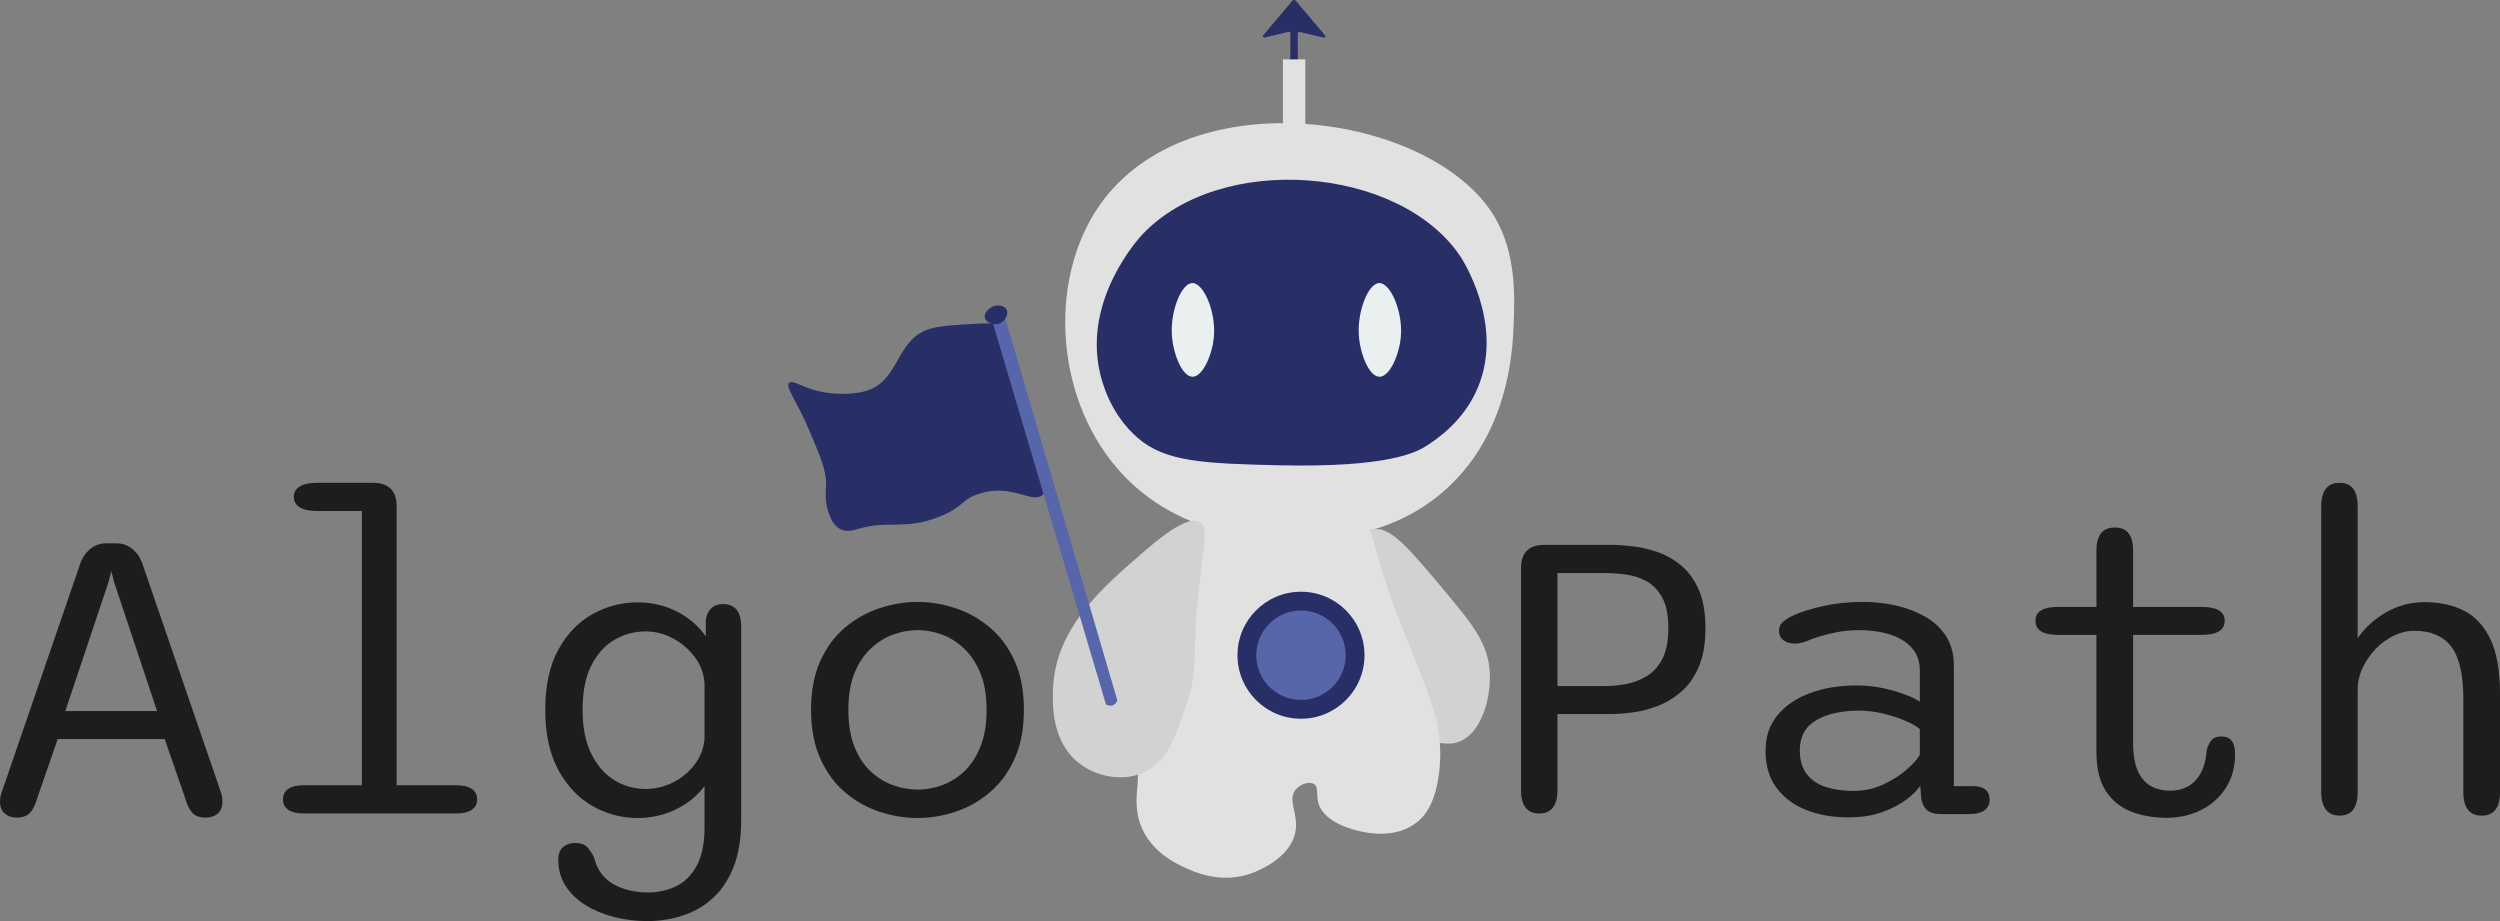 <?xml version="1.0" encoding="UTF-8"?>
<svg id="Calque_1" data-name="Calque 1" xmlns="http://www.w3.org/2000/svg" viewBox="0 0 2877.85 1060.3">
  <rect x="0" y="0" width="2877.85" height="1060.3" fill="#808080" stroke="none"/>
  <defs>
    <style>
      .cls-1 {
        fill: #e1e1e1;
      }

      .cls-2 {
        fill: #5765ab;
      }

      .cls-3 {
        fill: #1d1d1b;
      }

      .cls-4 {
        fill: #d3d2d2;
      }

      .cls-5 {
        fill: #282f67;
      }

      .cls-6 {
        fill: #eaf0f0;
      }
    </style>
  </defs>
  <path class="cls-3" d="M18.98,941.16c-5.5,0-10.03-1.58-13.61-4.74-3.58-3.16-5.37-7.74-5.37-13.74,0-1.66.16-3.45.5-5.37.33-1.91.91-3.95,1.75-6.12l89.42-260.26c2.33-7.66,6.2-13.82,11.61-18.48,5.41-4.66,11.61-6.99,18.61-6.99h12.24c7.16,0,13.45,2.33,18.86,6.99,5.41,4.66,9.28,10.83,11.61,18.48l89.42,260.26c.83,2.17,1.37,4.21,1.62,6.12.25,1.91.37,3.71.37,5.37,0,6.16-1.79,10.78-5.37,13.86-3.58,3.08-8.2,4.62-13.86,4.62-6.99,0-12.2-1.91-15.61-5.74-3.41-3.83-6.21-9.74-8.37-17.73l-23.23-66.94h-123.14l-23.23,66.94c-2.17,7.99-4.96,13.9-8.37,17.73-3.41,3.83-8.7,5.74-15.86,5.74ZM75.18,818.52h105.65l-49.7-149.11c-.5-2.33-1-4.5-1.5-6.49-.5-2-1-3.83-1.5-5.5-.34,1.67-.79,3.5-1.37,5.5-.58,2-1.12,4.16-1.62,6.49l-49.95,149.11Z"/>
  <path class="cls-3" d="M350.43,936.41c-8.49,0-14.74-1.41-18.73-4.25-4-2.83-5.99-6.74-5.99-11.74,0-5.33,2-9.4,5.99-12.24,4-2.83,10.24-4.25,18.73-4.25h66.19v-315.71h-51.45c-8.83,0-15.53-1.41-20.11-4.25-4.58-2.83-6.87-6.83-6.87-11.99s2.29-9.16,6.87-11.99c4.58-2.83,11.28-4.24,20.11-4.24h64.44c8.82,0,15.52,2.29,20.11,6.87,4.58,4.58,6.87,11.28,6.87,20.11v321.21h67.94c8.33,0,14.53,1.42,18.61,4.25,4.08,2.83,6.12,6.91,6.12,12.24,0,5-2.04,8.91-6.12,11.74-4.08,2.83-10.28,4.25-18.61,4.25h-174.09Z"/>
  <path class="cls-3" d="M744.81,1060.3c-13.16,0-25.85-1.58-38.09-4.74-12.24-3.17-23.19-7.74-32.85-13.74-9.66-5.99-17.28-13.36-22.85-22.1-5.58-8.74-8.37-18.78-8.37-30.1,0-6.49,1.83-11.33,5.5-14.49,3.66-3.17,8.49-4.75,14.49-4.75s10.53,1.71,13.61,5.12c3.08,3.41,5.62,7.28,7.62,11.61,3.33,13.82,10.65,23.98,21.98,30.47,11.32,6.49,24.73,9.74,40.21,9.74,11.65,0,22.39-2.37,32.22-7.12,9.82-4.75,17.73-12.61,23.73-23.6,5.99-10.99,8.99-25.64,8.99-43.96v-47.71c-8.33,11.16-19.28,20.07-32.85,26.73-13.57,6.66-28.35,9.99-44.33,9.99-18.32,0-35.59-4.62-51.83-13.86-16.23-9.24-29.35-23.1-39.34-41.59-9.99-18.48-14.99-41.54-14.99-69.19s4.99-50.83,14.99-69.06c9.99-18.23,23.1-31.88,39.34-40.96,16.24-9.07,33.51-13.61,51.83-13.61,16.49,0,31.63,3.54,45.46,10.62,13.82,7.08,24.89,16.61,33.22,28.6v-19.98c2.5-11.49,9.07-17.23,19.73-17.23,13.99,0,20.98,8.74,20.98,26.23v222.55c0,20.98-2.91,38.88-8.74,53.7-5.83,14.82-13.78,26.81-23.85,35.97-10.08,9.16-21.65,15.86-34.72,20.11-13.07,4.24-26.77,6.37-41.09,6.37ZM743.31,908.19c10.65,0,20.94-2.41,30.85-7.24,9.9-4.83,18.23-11.57,24.98-20.23,6.74-8.66,10.7-18.48,11.86-29.47v-64.69c-.84-11.49-4.66-21.69-11.49-30.6-6.83-8.91-15.2-15.99-25.1-21.23-9.91-5.25-20.27-7.87-31.1-7.87-12.99,0-24.98,3.21-35.97,9.62-10.99,6.41-19.86,16.24-26.6,29.47-6.74,13.24-10.12,30.27-10.12,51.08s3.37,37.26,10.12,50.83c6.74,13.57,15.61,23.69,26.6,30.35,10.99,6.66,22.98,9.99,35.97,9.99Z"/>
  <path class="cls-3" d="M1056.27,941.66c-14.49,0-28.97-2.37-43.46-7.12-14.49-4.75-27.73-12.15-39.72-22.23-11.99-10.07-21.57-23.02-28.72-38.84-7.16-15.82-10.74-34.63-10.74-56.45s3.58-40.59,10.74-56.32c7.16-15.73,16.74-28.6,28.72-38.59,11.99-9.99,25.23-17.36,39.72-22.1,14.49-4.74,28.97-7.12,43.46-7.12s28.93,2.37,43.33,7.12c14.4,4.75,27.6,12.11,39.59,22.1,11.99,9.99,21.56,22.86,28.72,38.59,7.16,15.74,10.74,34.51,10.74,56.32s-3.58,40.63-10.74,56.45c-7.16,15.82-16.74,28.77-28.72,38.84-11.99,10.08-25.19,17.48-39.59,22.23-14.4,4.74-28.85,7.12-43.33,7.12ZM1056.27,908.94c9.32,0,18.65-1.66,27.97-5,9.32-3.33,17.86-8.62,25.6-15.86,7.74-7.24,13.99-16.73,18.73-28.47,4.75-11.74,7.12-25.93,7.12-42.59s-2.37-30.51-7.12-42.09c-4.74-11.57-10.99-21.02-18.73-28.35-7.74-7.33-16.28-12.7-25.6-16.11-9.33-3.41-18.65-5.12-27.97-5.12s-18.7,1.71-28.1,5.12c-9.41,3.41-18.03,8.79-25.85,16.11-7.83,7.33-14.07,16.78-18.73,28.35-4.66,11.57-6.99,25.6-6.99,42.09s2.33,30.85,6.99,42.59c4.66,11.74,10.9,21.23,18.73,28.47,7.83,7.24,16.44,12.53,25.85,15.86,9.4,3.33,18.77,5,28.1,5Z"/>
  <path class="cls-3" d="M1853.3,822.02h-60.44v87.42c0,17.98-6.99,26.97-20.98,26.97s-20.98-8.99-20.98-26.97v-255.27c0-17.98,8.99-26.97,26.97-26.97h75.43c7.66,0,16.27.54,25.85,1.62,9.57,1.08,19.27,3.33,29.1,6.74,9.82,3.41,18.9,8.62,27.23,15.61,8.32,6.99,15.03,16.28,20.11,27.85,5.08,11.58,7.62,26.27,7.62,44.09s-2.54,32.43-7.62,44.33c-5.08,11.91-11.78,21.48-20.11,28.72-8.33,7.24-17.4,12.74-27.23,16.49-9.83,3.74-19.52,6.24-29.1,7.49-9.58,1.25-18.19,1.87-25.85,1.87ZM1792.86,659.66v130.13h54.7c6.99,0,14.65-.71,22.98-2.12,8.33-1.41,16.32-4.28,23.98-8.62,7.66-4.33,13.9-10.95,18.73-19.86,4.83-8.91,7.24-20.94,7.24-36.09s-2.41-27.02-7.24-35.59c-4.83-8.57-11.08-14.86-18.73-18.86-7.66-4-15.65-6.5-23.98-7.49-8.33-1-15.99-1.5-22.98-1.5h-54.7Z"/>
  <path class="cls-3" d="M2235.2,937.16c-8.16,0-13.99-1.7-17.48-5.12-3.5-3.41-5.58-8.2-6.24-14.36l-1-13.24c-2.83,4.66-7.99,9.87-15.49,15.61-7.49,5.74-16.86,10.66-28.1,14.74-11.24,4.08-24.19,6.12-38.84,6.12-18.32,0-34.68-2.87-49.08-8.62-14.4-5.74-25.77-14.28-34.09-25.6-8.33-11.32-12.49-25.39-12.49-42.21s4.54-29.8,13.61-40.96c9.07-11.15,21.52-19.69,37.34-25.6,15.82-5.91,33.88-8.87,54.2-8.87,10.49,0,20.69,1.08,30.6,3.25,9.9,2.17,18.56,4.71,25.98,7.62,7.41,2.91,12.7,5.54,15.86,7.87v-35.72c0-8.99-2.08-16.49-6.24-22.48-4.16-5.99-9.66-10.78-16.49-14.36-6.83-3.58-14.36-6.12-22.6-7.62s-16.45-2.25-24.6-2.25c-10.83,0-21.73,1.29-32.72,3.87-10.99,2.58-20.23,5.54-27.73,8.87-2.5,1-4.96,1.71-7.37,2.12-2.41.42-4.46.63-6.12.63-5.33,0-9.7-1.29-13.11-3.87-3.41-2.58-5.12-6.2-5.12-10.86,0-4.33,1.66-7.87,4.99-10.62,3.33-2.75,7.41-5.2,12.24-7.37,8.66-4,20.02-7.53,34.09-10.62,14.07-3.08,29.35-4.62,45.83-4.62,12.65,0,25.1,1.37,37.34,4.12,12.24,2.75,23.43,6.99,33.59,12.74,10.15,5.74,18.23,13.28,24.23,22.6,5.99,9.33,8.99,20.57,8.99,33.72v138.87h21.98c6.33,0,11.12,1.33,14.36,4,3.25,2.67,4.87,6.58,4.87,11.74,0,4.83-1.87,8.79-5.62,11.86-3.75,3.08-10.12,4.62-19.11,4.62h-30.47ZM2209.97,839.25c-3.33-3-8.87-6.16-16.61-9.49-7.74-3.33-16.32-6.12-25.73-8.37-9.41-2.25-18.44-3.37-27.1-3.37-20.48,0-37.05,3.66-49.7,10.99-12.66,7.33-18.98,18.9-18.98,34.72,0,11.33,2.66,20.44,7.99,27.35,5.33,6.91,12.65,11.87,21.98,14.86,9.32,3,19.98,4.5,31.97,4.5s23.23-2.41,33.72-7.24c10.49-4.83,19.48-10.49,26.97-16.99,7.49-6.49,12.65-12.24,15.49-17.23v-29.72Z"/>
  <path class="cls-3" d="M2369.32,730.85c-17.49,0-26.23-5.41-26.23-16.23s8.74-15.99,26.23-15.99h43.96v-64.69c0-17.82,7.07-26.73,21.23-26.73s20.98,8.91,20.98,26.73v64.69h78.93c17.65,0,26.48,5.33,26.48,15.99s-8.83,16.23-26.48,16.23h-78.93v123.89c0,13.66,1.83,24.56,5.49,32.72,3.66,8.16,8.7,13.99,15.11,17.49,6.41,3.5,13.69,5.24,21.85,5.24,12.49,0,22.39-4.04,29.72-12.11,7.33-8.07,11.49-19.44,12.49-34.09,1-4.33,2.7-8.12,5.12-11.37,2.41-3.25,6.37-4.87,11.86-4.87,5.16,0,9.07,1.67,11.74,5,2.66,3.33,4,8.41,4,15.24,0,14.99-3.54,27.97-10.62,38.96-7.08,10.99-16.57,19.48-28.47,25.48-11.91,5.99-25.1,8.99-39.59,8.99s-28.14-2.33-40.46-6.99c-12.33-4.66-22.15-12.53-29.47-23.6-7.33-11.07-10.99-26.26-10.99-45.58v-134.38h-43.96Z"/>
  <path class="cls-3" d="M2856.87,938.91c-14.16,0-21.23-9.07-21.23-27.23v-107.15c0-28.14-4.66-48.24-13.99-60.32-9.33-12.07-23.48-18.11-42.46-18.11-7.99,0-15.86,1.87-23.6,5.62-7.74,3.75-14.74,8.87-20.98,15.36-6.24,6.5-11.24,13.78-14.99,21.86-3.75,8.08-5.62,16.45-5.62,25.1v117.64c0,18.15-6.99,27.23-20.98,27.23-6.83,0-12.03-2.33-15.61-6.99-3.58-4.66-5.37-11.4-5.37-20.23v-328.95c0-8.82,1.79-15.52,5.37-20.11,3.58-4.58,8.78-6.87,15.61-6.87,13.99,0,20.98,8.99,20.98,26.97v151.86c8.33-11.99,19.23-21.89,32.72-29.72,13.49-7.82,28.31-11.74,44.46-11.74,17.49,0,32.72,3.37,45.71,10.12,12.99,6.74,23.06,17.82,30.22,33.22,7.16,15.4,10.74,36.01,10.74,61.82v113.4c0,18.15-6.99,27.23-20.98,27.23Z"/>
  <path class="cls-5" d="M1453.82,41.07L1487.78.73c.82-.97,2.92-.97,3.74,0l34.12,40.4c.96,1.14-.72,2.46-2.58,2.02l-26.33-6.18c-1.39-.33-2.86.36-2.86,1.34l.16,50.68c0,.78-.96,1.42-2.14,1.42h-4.52c-1.18,0-2.14-.64-2.14-1.42l.16-50.89c0-.98-1.48-1.67-2.88-1.33l-26.09,6.32c-1.86.45-3.57-.87-2.61-2.02Z"/>
  <path class="cls-4" d="M1580.59,609.76c18.88-5.49,42.21,22.42,83.11,71.35,31.59,37.79,49.43,59.77,51.23,92.91,1.59,29.38-9.29,70.03-35.6,79.89-8.41,3.15-15.82,2.19-26.05.87,0,0-34.74-4.49-63.39-28.65-56.59-47.75-49.18-204.76-9.3-216.36Z"/>
  <path class="cls-1" d="M1265.43,236.81c-60.59,87.37-51,228.47,28.94,311.44,74.23,77.04,180.02,73.75,206.08,72.94,29.67-.92,98.87-3.07,158.61-53.26,78.22-65.7,82.18-164.97,83.36-194.51,1.24-31.04,3.26-81.58-22-123.88-71.19-119.24-352.09-161.13-455-12.74Z"/>
  <path class="cls-1" d="M1284.24,767.94c1.69,49.97,30.55,70.37,25.18,135.46-1.02,12.36-3.72,31.58,6.08,52.1,12.54,26.25,37.7,38.19,46.89,42.55,10.63,5.04,42.93,20.37,79.02,6.95,4.57-1.7,42.76-15.91,49.49-46.02,4.86-21.75-9.76-38.05.87-50.36,5.42-6.28,15.6-9.41,20.84-6.08,5.66,3.6,2.1,12.54,5.21,22.58,7.18,23.17,43.29,30.81,49.49,32.13,7.72,1.64,39.34,8.33,63.39-10.42,9.05-7.05,21.69-21.35,26.05-58.18,6.74-56.95-14.95-94.83-45.15-172.8-38.89-100.37-28.57-115.08-52.97-132.85-48.77-35.53-125.54-11.91-166.72,11.29-62.06,34.97-109.95,106.54-107.67,173.67Z"/>
  <path class="cls-4" d="M1381.49,601.22c9,5.81,5.24,23.31.87,57.31-12.7,98.82-.59,103.66-16.5,151.96-12.09,36.71-22.46,68.17-52.1,79.89-23.91,9.45-52.85,3.07-72.07-12.16-31.69-25.11-30.11-68.85-29.52-85.1,2.52-69.76,56.58-116.51,101.59-155.43,18.26-15.79,53.11-45.92,67.73-36.47Z"/>
  <path class="cls-5" d="M1309.52,503.96c-32.03-27.99-40.98-64.71-43.38-75.19-19.35-84.3,44.74-154.49,48.63-158.61,90-95.55,295.58-79.24,365.85,24.31,2.13,3.14,51.09,77.68,20.84,151.09-16.21,39.34-47.64,60.09-59.44,67.66-10.78,6.91-42.58,25.29-169.88,22.39-86.93-1.99-131.03-4.04-162.62-31.65Z"/>
  <path class="cls-6" d="M1372.53,325.86c-12.54.18-24.79,31.39-23.65,57.99.95,22.19,11.6,49.69,23.81,49.86,11.84.16,22.94-25.42,24.68-46.31,2.41-28.82-11.89-61.72-24.84-61.54Z"/>
  <path class="cls-6" d="M1587.74,325.86c-12.54.18-24.79,31.39-23.65,57.99.95,22.19,11.6,49.69,23.81,49.86,11.84.16,22.94-25.42,24.68-46.31,2.41-28.82-11.89-61.72-24.84-61.54Z"/>
  <polygon class="cls-1" points="1502.61 68.36 1489.73 68.36 1476.84 68.36 1476.84 147.24 1502.61 147.24 1502.61 68.36"/>
  <circle class="cls-5" cx="1497.62" cy="754.26" r="73.1"/>
  <circle class="cls-2" cx="1497.62" cy="754.26" r="51.46"/>
  <path class="cls-5" d="M1146.79,373.15c-3.33-1.33-10.25-1.02-23.95-.34-18.47.91-38.22,1.89-50.45,5.15-42.44,11.3-35.37,60.99-76.53,72.41-13.17,3.65-39.34,5.63-64.86-3.43-11.59-4.11-19.49-9.24-22.65-6.18-4.76,4.62,8.76,20.54,23.34,54.91,13.46,31.73,20.19,47.6,19.22,64.86-.33,5.91-1.6,16.48,2.75,29.17,1.94,5.66,5.71,16.23,14.76,19.9,7.39,3,14.84.66,17.86-.29,35.73-11.24,55.21,1.71,95.73-14.81,29.24-11.92,23.69-19.62,45.99-26.43,37.98-11.59,60.52,12.7,72.41,1.37,12.23-11.64-11.03-37.82-25.05-102.61-10.87-50.21-7.93-85.45-28.56-93.69Z"/>
  <path class="cls-2" d="M1157.16,366.29l129.04,439.96c-.24.75-1.2,3.4-3.95,4.98-4.29,2.47-8.87-.04-9.09-.17-43.7-147.34-87.4-294.68-131.1-442.02,1.19-.98,4.34-3.29,8.92-3.6,2.67-.18,4.84.38,6.18.86Z"/>
  <path class="cls-5" d="M1158.75,356.47c-2.11-4.11-7.83-5.15-11.54-4.76-7.53.78-15.05,8.25-13.47,14.24,1.44,5.46,10.27,9,16.99,6.32,6.33-2.53,10.72-10.54,8.02-15.8Z"/>
</svg>